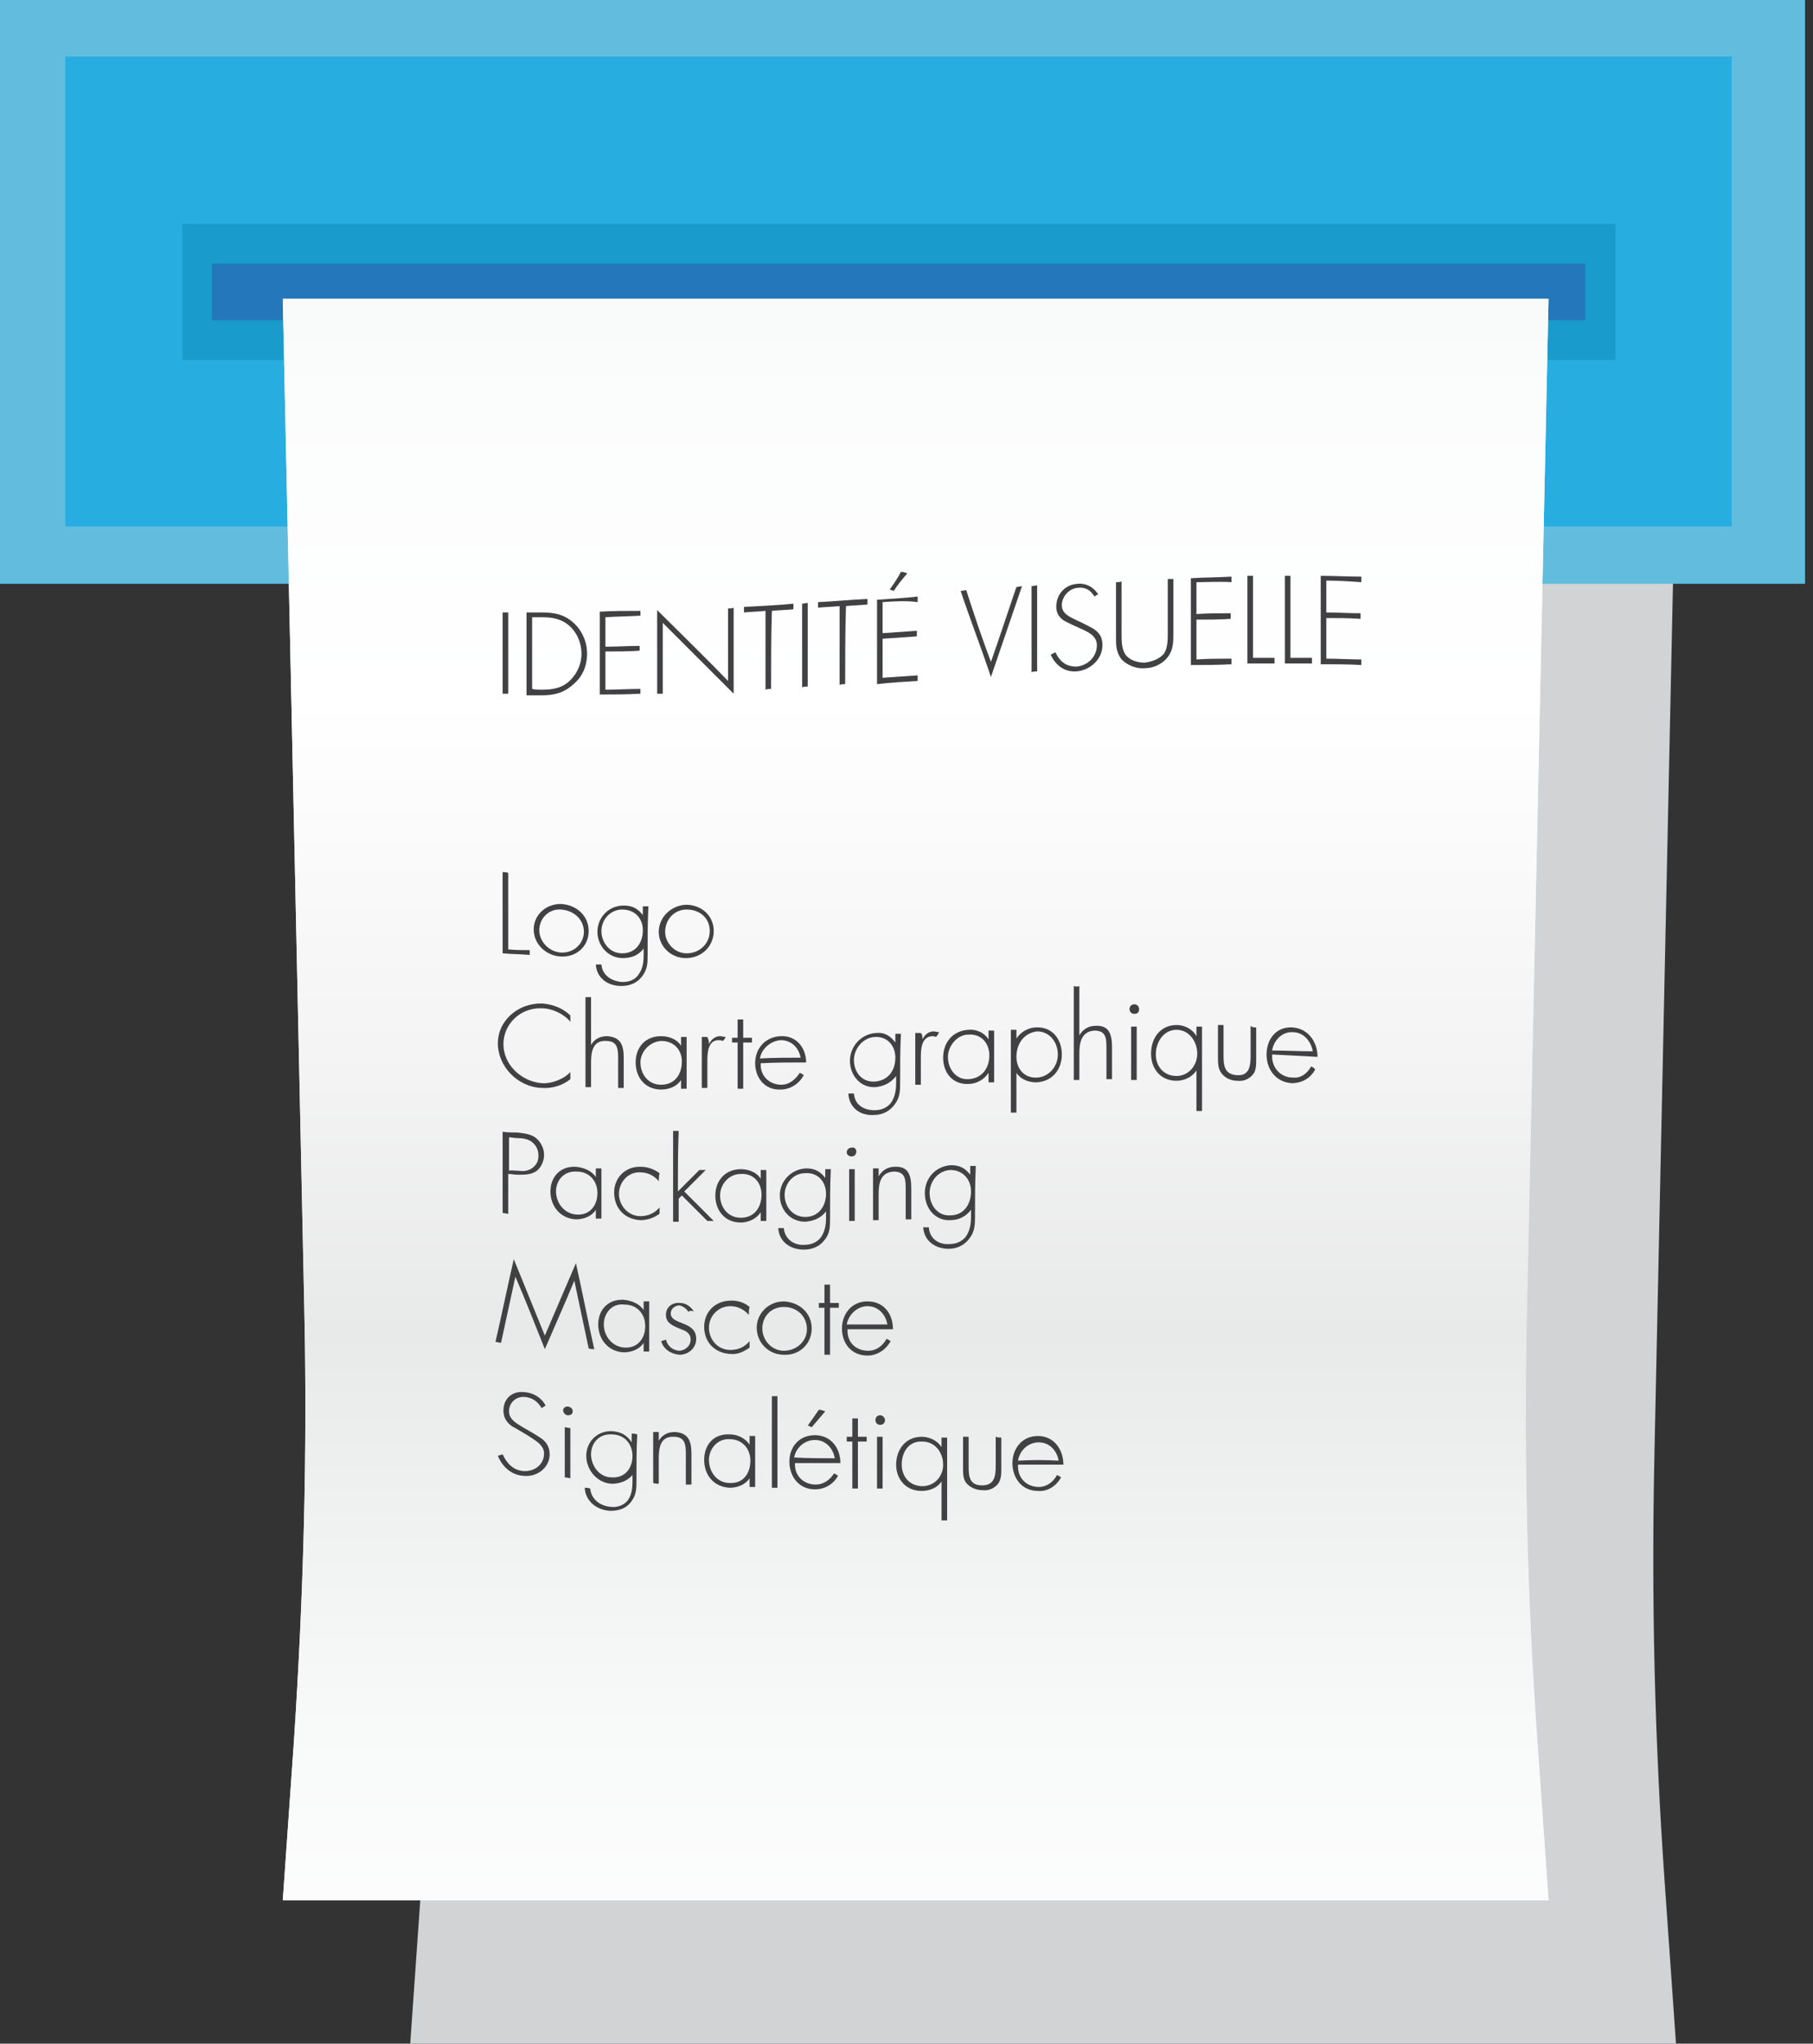 <?xml version="1.0" encoding="utf-8"?>
<!-- Generator: Adobe Illustrator 22.0.1, SVG Export Plug-In . SVG Version: 6.00 Build 0)  -->
<svg version="1.1" id="Calque_1" xmlns="http://www.w3.org/2000/svg" xmlns:xlink="http://www.w3.org/1999/xlink" x="0px" y="0px"
	 viewBox="0 0 227.6 256.6" style="enable-background:new 0 0 227.6 256.6;" xml:space="preserve">
<rect x="0" y="0" width="227.6" height="256.6" fill="#333333" stroke="none"/>
<style type="text/css">
	.st0{fill:#D1D3D4;}
	.st1{fill:#61BCDD;}
	.st2{fill:#28ADE1;}
	.st3{fill:#199BCB;}
	.st4{fill:#2377BA;}
	.st5{fill:url(#SVGID_1_);}
	.st6{fill:url(#SVGID_2_);}
	.st7{fill:#414042;}
</style>
<g>
	<path class="st0" d="M207.7,182.3l2.7-126.8h-79.5H51.5l2.7,126.8c0.4,18.2-0.1,36.1-1.3,54.3l-1.4,20h79.4h79.5l-1.4-20
		C207.7,218.3,207.3,200.5,207.7,182.3z"/>
	<g>
		<g>
			<g>
				<rect x="-1" class="st1" width="227.6" height="73.3"/>
				<rect x="8.2" y="7.1" class="st2" width="209.2" height="59"/>
				<rect x="22.9" y="28.1" class="st3" width="179.9" height="17.1"/>
				<rect x="26.6" y="33.1" class="st4" width="172.4" height="7.1"/>
			</g>
			
				<linearGradient id="SVGID_1_" gradientUnits="userSpaceOnUse" x1="114.95" y1="364.051" x2="114.95" y2="587.215" gradientTransform="matrix(1 0 0 1 0 -332.018)">
				<stop  offset="0" style="stop-color:#F2F2F1"/>
				<stop  offset="0.25" style="stop-color:#FFFFFF"/>
				<stop  offset="0.473" style="stop-color:#E7E8E9"/>
				<stop  offset="0.635" style="stop-color:#DBDDDE"/>
				<stop  offset="1" style="stop-color:#FFFFFF"/>
			</linearGradient>
			<path class="st5" d="M191.7,164.3l2.7-126.8h-79.5H35.5l2.7,126.8c0.4,18.2-0.1,36.1-1.3,54.3l-1.4,20h79.4h79.5l-1.4-20
				C191.7,200.3,191.3,182.5,191.7,164.3z"/>
			
				<linearGradient id="SVGID_2_" gradientUnits="userSpaceOnUse" x1="114.95" y1="364.051" x2="114.95" y2="587.215" gradientTransform="matrix(1 0 0 1 0 -332.018)">
				<stop  offset="0" style="stop-color:#F7F9F8"/>
				<stop  offset="7.763818e-02" style="stop-color:#FBFCFC"/>
				<stop  offset="0.25" style="stop-color:#FFFFFF"/>
				<stop  offset="0.463" style="stop-color:#F3F3F3"/>
				<stop  offset="0.606" style="stop-color:#E8E9E9"/>
				<stop  offset="0.827" style="stop-color:#F8F9F9"/>
				<stop  offset="1" style="stop-color:#FFFFFF"/>
			</linearGradient>
			<path class="st6" d="M191.7,164.3l2.7-126.8h-79.5H35.5l2.7,126.8c0.4,18.2-0.1,36.1-1.3,54.3l-1.4,20h79.4h79.5l-1.4-20
				C191.7,200.3,191.3,182.5,191.7,164.3z"/>
		</g>
		<g>
			<path class="st7" d="M63.8,87.1c-0.2,0-0.5,0-0.7,0c0-3.4,0-6.8,0-10.2c0.2,0,0.5,0,0.7,0C63.8,80.3,63.8,83.7,63.8,87.1z"/>
			<path class="st7" d="M66.1,76.9c0.7,0,1.3,0,1.9,0c1.5,0,2.8,0.2,4,1.3c1.1,1,1.7,2.4,1.7,3.9c0,1.4-0.5,2.8-1.7,3.8
				c-1.2,1.1-2.4,1.4-4,1.4c-0.7,0-1.3,0-1.9,0C66.1,83.7,66.1,80.4,66.1,76.9z M68,86.6c1.4,0,2.6-0.2,3.6-1.2
				c0.9-0.9,1.4-2.1,1.4-3.3c0-1.3-0.5-2.6-1.5-3.5s-2.1-1.1-3.5-1.1c-0.4,0-0.8,0-1.2,0c0,3,0,6,0,9C67.2,86.6,67.6,86.6,68,86.6z"
				/>
			<path class="st7" d="M76,77.5c0,1.2,0,2.5,0,3.7c1.4,0,2.9-0.1,4.3-0.1c0,0.2,0,0.4,0,0.6c-1.4,0.1-2.9,0.1-4.3,0.1
				c0,1.6,0,3.2,0,4.8c1.5,0,2.9-0.1,4.4-0.1c0,0.2,0,0.4,0,0.6c-1.7,0.1-3.4,0.1-5.1,0.1c0-3.5,0-6.9,0-10.4
				c1.7-0.1,3.4-0.1,5.1-0.1c0,0.2,0,0.4,0,0.6C78.9,77.4,77.4,77.4,76,77.5z"/>
			<path class="st7" d="M92.1,87.1c-3-3-6-6-8.9-8.9c0,3,0,6,0,8.9c-0.2,0-0.5,0-0.7,0c0-3.5,0-7,0-10.5c3,3,6,5.9,8.9,8.9
				c0-3,0-6.1,0-9.1c0.2,0,0.5,0,0.7-0.1C92.1,79.9,92.1,83.4,92.1,87.1z"/>
			<path class="st7" d="M96.8,86.5c-0.2,0-0.5,0-0.7,0.1c0-3.3,0-6.6,0-9.9c-0.9,0.1-1.8,0.1-2.7,0.2c0-0.2,0-0.4,0-0.7
				c2.1-0.1,4.1-0.2,6.2-0.4c0,0.2,0,0.4,0,0.7c-0.9,0.1-1.8,0.1-2.7,0.2C96.8,79.9,96.8,83.2,96.8,86.5z"/>
			<path class="st7" d="M101.4,86.2c-0.2,0-0.5,0-0.7,0.1c0-3.5,0-7,0-10.5c0.2,0,0.5-0.1,0.7-0.1C101.4,79.2,101.4,82.7,101.4,86.2
				z"/>
			<path class="st7" d="M106.1,85.9c-0.2,0-0.5,0-0.7,0.1c0-3.3,0-6.6,0-9.9c-0.9,0.1-1.8,0.1-2.7,0.2c0-0.2,0-0.4,0-0.7
				c2.1-0.1,4.1-0.3,6.2-0.4c0,0.2,0,0.4,0,0.7c-0.9,0.1-1.8,0.1-2.7,0.2C106.1,79.3,106.1,82.6,106.1,85.9z"/>
			<path class="st7" d="M110.8,75.6c0,1.3,0,2.6,0,3.9c1.4-0.1,2.9-0.2,4.3-0.3c0,0.2,0,0.4,0,0.7c-1.4,0.1-2.9,0.2-4.3,0.3
				c0,1.6,0,3.2,0,4.9c1.5-0.1,2.9-0.2,4.4-0.3c0,0.2,0,0.4,0,0.7c-1.7,0.1-3.4,0.2-5.1,0.4c0-3.5,0-7.1,0-10.6
				c1.7-0.1,3.4-0.2,5.1-0.4c0,0.2,0,0.4,0,0.7C113.7,75.4,112.3,75.5,110.8,75.6z M113.9,72c-0.6,0.7-1.2,1.4-1.7,2.2
				c-0.2-0.1-0.4-0.1-0.5-0.2c0.5-0.7,1-1.4,1.4-2.2C113.4,71.8,113.7,71.9,113.9,72z"/>
			<path class="st7" d="M124.4,83.1L124.4,83.1c1.1-3.1,2.1-6.2,3.2-9.4c0.2,0,0.5-0.1,0.7-0.1c-1.3,3.8-2.6,7.6-3.9,11.4
				c-1.2-3.6-2.6-7.2-3.8-10.8c0.2,0,0.5-0.1,0.7-0.1C122.3,77.2,123.3,80.2,124.4,83.1z"/>
			<path class="st7" d="M130.2,84.3c-0.2,0-0.5,0-0.7,0.1c0-3.6,0-7.2,0-10.8c0.2,0,0.5-0.1,0.7-0.1
				C130.2,77.2,130.2,80.8,130.2,84.3z"/>
			<path class="st7" d="M137.4,74.9c-0.5-0.8-1.1-1.2-2.1-1.1c-1.1,0.1-2,1.1-2,2.2s1.1,1.5,1.9,1.9c0.7,0.3,1.4,0.7,2,1
				c0.8,0.5,1.2,1.1,1.2,2.1c0,1.8-1.6,3.2-3.3,3.3c-1.5,0.1-2.6-0.8-3.2-2.1c0.2-0.1,0.4-0.2,0.6-0.3c0.5,1.1,1.3,1.8,2.6,1.8
				c1.4-0.1,2.6-1.2,2.6-2.7c0-1.2-1.2-1.7-2.1-2.1c-0.7-0.3-1.3-0.6-1.9-0.9c-0.7-0.4-1.1-1-1.1-1.8c0-1.6,1.1-2.8,2.7-2.9
				c1.1-0.1,2.1,0.5,2.6,1.4C137.7,74.6,137.6,74.8,137.4,74.9z"/>
			<path class="st7" d="M146.6,72.7c0.2,0,0.5,0,0.7,0c0,2.3,0,4.5,0,6.8c0,1.1,0,2.1-0.7,3s-1.8,1.4-2.9,1.4
				c-1.1,0.1-2.2-0.4-2.9-1.1c-0.7-0.9-0.7-1.8-0.7-2.9c0-2.3,0-4.5,0-6.8c0.2,0,0.5,0,0.7-0.1c0,2.2,0,4.3,0,6.5c0,1,0,2,0.5,2.7
				s1.5,1,2.4,1c0.8-0.1,1.8-0.4,2.4-1.1c0.5-0.7,0.5-1.8,0.5-2.7C146.6,77,146.6,74.8,146.6,72.7z"/>
			<path class="st7" d="M150.2,73.1c0,1.3,0,2.6,0,4c1.4-0.1,2.9-0.1,4.3-0.1c0,0.2,0,0.4,0,0.7c-1.4,0.1-2.9,0.1-4.3,0.1
				c0,1.7,0,3.3,0,5c1.5-0.1,2.9-0.1,4.4-0.1c0,0.2,0,0.4,0,0.7c-1.7,0.1-3.4,0.1-5.1,0.1c0-3.6,0-7.3,0-10.9
				c1.7-0.1,3.4-0.1,5.1-0.2c0,0.2,0,0.4,0,0.7C153.1,73,151.6,73.1,150.2,73.1z"/>
			<path class="st7" d="M157.3,82.6c0.9,0,1.8,0,2.7,0c0,0.2,0,0.4,0,0.7c-1.1,0-2.3,0-3.4,0c0-3.6,0-7.3,0-11c0.2,0,0.5,0,0.7,0
				C157.3,75.8,157.3,79.2,157.3,82.6z"/>
			<path class="st7" d="M162,82.6c0.9,0,1.8,0,2.7,0c0,0.2,0,0.4,0,0.7c-1.1,0-2.3,0-3.4,0c0-3.7,0-7.3,0-11c0.2,0,0.5,0,0.7,0
				C162,75.7,162,79.2,162,82.6z"/>
			<path class="st7" d="M166.5,72.9c0,1.3,0,2.7,0,4c1.4,0,2.9,0.1,4.3,0.1c0,0.2,0,0.4,0,0.7c-1.4-0.1-2.9-0.1-4.3-0.1
				c0,1.7,0,3.4,0,5.1c1.5,0,2.9,0.1,4.4,0.1c0,0.2,0,0.4,0,0.7c-1.7-0.1-3.4-0.1-5.1-0.1c0-3.7,0-7.4,0-11.1c1.7,0,3.4,0.1,5.1,0.1
				c0,0.2,0,0.4,0,0.7C169.5,73,168,72.9,166.5,72.9z"/>
			<path class="st7" d="M63.8,119.2c0.9,0.1,1.8,0.1,2.7,0.1c0,0.2,0,0.4,0,0.6c-1.1-0.1-2.3-0.1-3.4-0.2c0-3.4,0-6.8,0-10.2
				c0.2,0,0.5,0,0.7,0.1C63.8,112.7,63.8,115.9,63.8,119.2z"/>
			<path class="st7" d="M73.9,116.9c0,1.9-1.5,3.3-3.5,3.2c-1.9-0.1-3.4-1.6-3.4-3.4s1.5-3.2,3.4-3.2
				C72.4,113.6,73.9,115,73.9,116.9z M67.7,116.8c0,1.4,1.2,2.7,2.7,2.8c1.6,0.1,2.9-1.1,2.9-2.6s-1.2-2.7-2.9-2.8
				C68.9,114.1,67.7,115.3,67.7,116.8z"/>
			<path class="st7" d="M81.3,119.9c0,1,0,1.8-0.7,2.7c-0.6,0.8-1.5,1.2-2.6,1.2c-1.7,0-3.1-1-3.2-2.7c0.2,0,0.4,0,0.7,0
				c0.1,1.3,1.2,2.1,2.6,2.2c0.8,0,1.6-0.2,2.1-1c0.5-0.7,0.6-1.5,0.6-2.4c0-0.2,0-0.5,0-0.8l0,0c-0.6,0.8-1.5,1.2-2.6,1.2
				c-1.9,0-3.2-1.6-3.2-3.3c0-1.8,1.4-3.3,3.3-3.3c1.1,0,1.8,0.4,2.4,1.2l0,0c0-0.4,0-0.7,0-1.1c0.2,0,0.4,0,0.7,0
				C81.3,115.8,81.3,117.8,81.3,119.9z M75.5,116.9c0,1.4,1,2.8,2.6,2.8c1.7,0,2.6-1.3,2.6-2.9c0-1.5-1-2.6-2.6-2.6
				C76.6,114.2,75.5,115.5,75.5,116.9z"/>
			<path class="st7" d="M89.6,116.9c0,1.9-1.5,3.4-3.5,3.4c-1.9,0-3.4-1.5-3.4-3.3s1.5-3.3,3.4-3.4C88.1,113.6,89.6,115,89.6,116.9z
				 M83.5,117c0,1.4,1.2,2.7,2.7,2.7c1.6,0,2.9-1.2,2.9-2.8c0-1.6-1.2-2.7-2.9-2.7C84.6,114.2,83.5,115.5,83.5,117z"/>
			<path class="st7" d="M71.6,128.3c-0.8-1-2.3-1.7-3.6-1.7c-2.7-0.1-4.8,2-4.8,4.5c0,1.2,0.5,2.4,1.4,3.3c0.9,0.9,2.1,1.5,3.4,1.6
				c1.2,0.1,2.8-0.5,3.6-1.4c0,0.3,0,0.6,0,0.9c-1,0.8-2.3,1.2-3.6,1.1c-3-0.1-5.5-2.7-5.5-5.6c0-2.9,2.6-5.1,5.6-5
				c1.3,0.1,2.6,0.6,3.5,1.5C71.6,127.6,71.6,128,71.6,128.3z"/>
			<path class="st7" d="M74.2,125.2c0,2,0,4,0,6l0,0c0.4-0.7,1.1-1.1,2-1.1c1.7,0.1,2.1,1.1,2.1,2.7c0,1.2,0,2.6,0,3.8
				c-0.2,0-0.4,0-0.7,0c0-1.2,0-2.6,0-3.8c0-1.1-0.1-2.1-1.5-2.1c-1.7-0.1-1.9,1.4-1.9,2.7c0,1,0,2.1,0,3.1c-0.2,0-0.4,0-0.7,0
				c0-3.7,0-7.6,0-11.3C73.8,125.2,73.9,125.2,74.2,125.2z"/>
			<path class="st7" d="M86.2,136.7c-0.2,0-0.4,0-0.7,0c0-0.4,0-0.8,0-1.1l0,0c-0.5,0.8-1.5,1.2-2.5,1.2c-2,0-3.2-1.5-3.2-3.4
				s1.2-3.3,3.2-3.3c1,0,2,0.4,2.5,1.2l0,0c0-0.4,0-0.7,0-1.1c0.2,0,0.4,0,0.7,0C86.2,132.4,86.2,134.6,86.2,136.7z M80.4,133.4
				c0,1.5,1,2.8,2.6,2.8c1.7,0,2.6-1.3,2.6-2.9c0-1.5-1-2.6-2.6-2.6C81.5,130.8,80.4,132.1,80.4,133.4z"/>
			<path class="st7" d="M89,131.1L89,131.1c0.3-0.6,0.8-1,1.4-1c0.2,0,0.5,0.1,0.7,0.1c-0.1,0.2-0.2,0.4-0.4,0.5
				c-0.2-0.1-0.3-0.1-0.5-0.1c-1.4,0-1.4,1.8-1.4,2.7c0,1.1,0,2.2,0,3.3c-0.2,0-0.4,0-0.7,0c0-2.1,0-4.3,0-6.4c0.2,0,0.4,0,0.7,0
				C89,130.6,89,130.9,89,131.1z"/>
			<path class="st7" d="M93.3,136.7c-0.2,0-0.4,0-0.7,0c0-2,0-3.9,0-5.8c-0.2,0-0.5,0-0.7,0c0-0.2,0-0.4,0-0.6c0.2,0,0.5,0,0.7,0
				c0-0.8,0-1.5,0-2.3c0.2,0,0.4,0,0.7,0c0,0.8,0,1.5,0,2.3c0.4,0,0.8,0,1.1,0c0,0.2,0,0.4,0,0.6c-0.4,0-0.8,0-1.1,0
				C93.3,132.8,93.3,134.8,93.3,136.7z"/>
			<path class="st7" d="M95.5,133.5c-0.1,1.6,1.1,2.7,2.6,2.7c1,0,1.8-0.7,2.3-1.5c0.2,0.1,0.4,0.2,0.5,0.3
				c-0.6,1.1-1.7,1.8-2.9,1.8c-2,0.1-3.2-1.5-3.2-3.3s1.2-3.3,3.2-3.4c2-0.1,3.2,1.5,3.2,3.3C99.3,133.4,97.4,133.4,95.5,133.5z
				 M100.5,132.8c-0.2-1.2-1.1-2.2-2.5-2.2c-1.3,0.1-2.4,1.1-2.6,2.3C97.2,132.8,98.9,132.8,100.5,132.8z"/>
			<path class="st7" d="M113,135.9c0,1,0,1.9-0.7,2.8c-0.6,0.8-1.5,1.3-2.6,1.3c-1.7,0.1-3.1-0.9-3.2-2.7c0.2,0,0.4,0,0.7,0
				c0.1,1.4,1.2,2.1,2.6,2.1c0.8,0,1.6-0.3,2.1-1c0.5-0.8,0.6-1.6,0.6-2.5c0-0.2,0-0.5,0-0.8l0,0c-0.6,0.8-1.5,1.3-2.6,1.4
				c-1.9,0.1-3.2-1.5-3.2-3.3s1.4-3.4,3.3-3.5c1.1-0.1,1.8,0.4,2.4,1.2l0,0c0-0.4,0-0.8,0-1.1c0.2,0,0.4,0,0.7,0
				C113,131.8,113,133.9,113,135.9z M107.2,133.1c0,1.5,1,2.8,2.6,2.7c1.7-0.1,2.6-1.4,2.6-3c0-1.5-1-2.7-2.6-2.6
				C108.3,130.3,107.2,131.7,107.2,133.1z"/>
			<path class="st7" d="M115.8,130.5L115.8,130.5c0.3-0.6,0.8-1,1.4-1c0.2,0,0.5,0.1,0.7,0.1c-0.1,0.2-0.2,0.4-0.4,0.6
				c-0.2-0.1-0.3-0.1-0.5-0.1c-1.4,0.1-1.4,1.8-1.4,2.8c0,1.1,0,2.2,0,3.3c-0.2,0-0.4,0-0.7,0c0-2.2,0-4.3,0-6.5c0.2,0,0.4,0,0.7,0
				C115.8,129.9,115.8,130.2,115.8,130.5z"/>
			<path class="st7" d="M124.8,135.9c-0.2,0-0.4,0-0.7,0c0-0.4,0-0.8,0-1.2l0,0c-0.5,0.8-1.5,1.4-2.5,1.4c-2,0.1-3.2-1.4-3.2-3.3
				c0-1.9,1.2-3.4,3.2-3.5c1-0.1,2,0.4,2.5,1.2l0,0c0-0.4,0-0.8,0-1.1c0.2,0,0.4,0,0.7,0C124.8,131.5,124.8,133.7,124.8,135.9z
				 M119,132.7c0,1.5,1,2.9,2.6,2.8c1.7-0.1,2.6-1.4,2.6-3c0-1.5-1-2.7-2.6-2.6C120.1,129.9,119,131.4,119,132.7z"/>
			<path class="st7" d="M127.6,130.4L127.6,130.4c0.5-0.8,1.5-1.4,2.5-1.4c2-0.1,3.2,1.5,3.2,3.4s-1.2,3.4-3.2,3.5
				c-1,0-2-0.4-2.5-1.2l0,0c0,1.7,0,3.3,0,5c-0.2,0-0.4,0-0.7,0c0-3.5,0-7,0-10.4c0.2,0,0.4,0,0.7,0
				C127.6,129.6,127.6,130,127.6,130.4z M127.6,132.7c0,1.5,1,2.7,2.6,2.6c1.5-0.1,2.6-1.4,2.6-2.9s-1-2.9-2.6-2.9
				C128.5,129.7,127.6,131.1,127.6,132.7z"/>
			<path class="st7" d="M135.5,123.8c0,2.1,0,4.2,0,6.2l0,0c0.4-0.7,1.1-1.2,2-1.2c1.7-0.1,2.1,1,2.1,2.7c0,1.3,0,2.7,0,4
				c-0.2,0-0.4,0-0.7,0c0-1.3,0-2.7,0-4c0-1.2-0.1-2.1-1.5-2.1c-1.7,0.1-1.9,1.6-1.9,2.9c0,1.1,0,2.2,0,3.3c-0.2,0-0.4,0-0.7,0
				c0-3.9,0-7.9,0-11.8C135.1,123.9,135.3,123.9,135.5,123.8z"/>
			<path class="st7" d="M143,126.7c0,0.4-0.2,0.6-0.6,0.6c-0.3,0-0.6-0.2-0.6-0.6c0-0.3,0.2-0.6,0.6-0.6S143,126.4,143,126.7z
				 M142.7,135.6c-0.2,0-0.4,0-0.7,0c0-2.2,0-4.5,0-6.7c0.2,0,0.4,0,0.7,0C142.7,131.1,142.7,133.3,142.7,135.6z"/>
			<path class="st7" d="M150.9,139.5c-0.2,0-0.4,0-0.7,0c0-1.7,0-3.4,0-5.1l0,0c-0.5,0.8-1.5,1.3-2.5,1.3c-2,0-3.2-1.5-3.2-3.4
				c0-2,1.2-3.6,3.2-3.6c1,0,2,0.5,2.5,1.4l0,0c0-0.4,0-0.8,0-1.2c0.2,0,0.4,0,0.7,0C150.9,132.4,150.9,135.9,150.9,139.5z
				 M145.1,132.4c0,1.5,1,2.7,2.6,2.7c1.5,0,2.6-1.3,2.6-2.8s-1-3-2.6-3C146.1,129.3,145.1,130.8,145.1,132.4z"/>
			<path class="st7" d="M157.7,129c0,1.4,0,2.7,0,4c0,0.7,0,1.4-0.4,1.9c-0.5,0.6-1.2,0.9-2,0.8c-0.7,0-1.5-0.3-2-1
				c-0.4-0.6-0.4-1.2-0.4-2c0-1.4,0-2.7,0-4c0.2,0,0.4,0,0.7,0c0,1.2,0,2.5,0,3.8s0.1,2.4,1.7,2.5c1.5,0.1,1.7-1.1,1.7-2.4
				c0-1.2,0-2.6,0-3.8C157.2,129,157.4,129,157.7,129z"/>
			<path class="st7" d="M159.7,132.4c-0.1,1.7,1.1,2.9,2.6,2.9c1,0.1,1.8-0.5,2.3-1.4c0.2,0.1,0.4,0.2,0.5,0.4
				c-0.6,1.1-1.7,1.7-2.9,1.7c-2-0.1-3.2-1.7-3.2-3.6c0-1.9,1.2-3.5,3.2-3.4s3.2,1.8,3.2,3.7C163.5,132.6,161.6,132.5,159.7,132.4z
				 M164.8,132c-0.2-1.2-1.1-2.4-2.5-2.4c-1.3-0.1-2.4,1-2.6,2.3C161.4,131.9,163.1,132,164.8,132z"/>
			<path class="st7" d="M63.8,152.4c-0.2,0-0.5-0.1-0.7-0.1c0-3.4,0-6.8,0-10.2c0.7,0.1,1.2,0.1,1.9,0.1c0.8,0.1,1.7,0.2,2.3,0.7
				c0.7,0.6,1,1.4,1,2.1c0,0.7-0.3,1.5-0.9,2c-0.7,0.5-1.5,0.5-2.4,0.5c-0.4,0-0.8-0.1-1.2-0.1C63.8,149.1,63.8,150.8,63.8,152.4z
				 M65.1,147c0.7,0.1,1.3,0,1.8-0.4s0.7-0.9,0.7-1.5c0-0.7-0.3-1.3-0.8-1.7s-1.2-0.5-1.8-0.5c-0.4,0-0.8-0.1-1.1-0.1
				c0,1.4,0,2.8,0,4.2C64.2,146.9,64.6,147,65.1,147z"/>
			<path class="st7" d="M75.5,153c-0.2,0-0.4,0-0.7,0c0-0.4,0-0.8,0-1.1l0,0c-0.5,0.8-1.5,1.2-2.5,1.2c-2-0.1-3.2-1.7-3.2-3.5
				s1.2-3.2,3.2-3.1c1,0.1,2,0.5,2.5,1.3l0,0c0-0.4,0-0.7,0-1.1c0.2,0,0.4,0,0.7,0C75.5,148.8,75.5,150.9,75.5,153z M69.8,149.6
				c0,1.4,1,2.8,2.6,2.9c1.7,0.1,2.6-1.2,2.6-2.7s-1-2.7-2.6-2.7C70.8,147,69.8,148.2,69.8,149.6z"/>
			<path class="st7" d="M82.7,148.3c-0.6-0.7-1.4-1.1-2.3-1.1c-1.5-0.1-2.7,1.2-2.7,2.7c0,1.4,1.1,2.8,2.7,2.8c1,0,1.8-0.4,2.4-1.1
				c0,0.3,0,0.5,0,0.8c-0.7,0.5-1.5,0.8-2.4,0.8c-2-0.1-3.3-1.5-3.3-3.5c0-1.8,1.4-3.3,3.4-3.2c0.8,0,1.6,0.3,2.3,0.8
				C82.7,147.8,82.7,148.1,82.7,148.3z"/>
			<path class="st7" d="M85.1,149.6c0.9-0.9,1.8-1.8,2.7-2.7c0.3,0,0.5,0,0.8,0c-0.9,0.9-1.8,1.8-2.7,2.7c1.2,1.2,2.4,2.4,3.7,3.7
				c-0.3,0-0.5,0-0.8,0c-1.1-1.1-2.1-2.1-3.2-3.2c-0.1,0.1-0.2,0.2-0.4,0.4c0,1,0,1.9,0,2.9c-0.2,0-0.4,0-0.7,0c0-3.8,0-7.6,0-11.4
				c0.2,0,0.4,0,0.7,0C85.1,144.5,85.1,147,85.1,149.6z"/>
			<path class="st7" d="M96.2,153.3c-0.2,0-0.4,0-0.7,0c0-0.4,0-0.8,0-1.1l0,0c-0.5,0.8-1.5,1.3-2.5,1.3c-2,0-3.2-1.5-3.2-3.4
				c0-1.8,1.2-3.3,3.2-3.3c1,0,2,0.4,2.5,1.2l0,0c0-0.4,0-0.7,0-1.1c0.2,0,0.4,0,0.7,0C96.2,149,96.2,151.2,96.2,153.3z M90.4,150.1
				c0,1.5,1,2.8,2.6,2.8c1.7,0,2.6-1.3,2.6-2.9c0-1.5-1-2.7-2.6-2.6C91.5,147.4,90.4,148.7,90.4,150.1z"/>
			<path class="st7" d="M104.2,153c0,1,0,1.9-0.7,2.7c-0.6,0.8-1.5,1.2-2.6,1.2c-1.7,0-3.1-1-3.2-2.7c0.2,0,0.4,0,0.7,0
				c0.1,1.3,1.2,2.2,2.6,2.1c0.8,0,1.6-0.3,2.1-1c0.5-0.8,0.6-1.6,0.6-2.4c0-0.2,0-0.5,0-0.8l0,0c-0.6,0.8-1.5,1.2-2.6,1.3
				c-1.9,0-3.2-1.5-3.2-3.3s1.4-3.3,3.3-3.4c1.1,0,1.8,0.4,2.4,1.2l0,0c0-0.4,0-0.8,0-1.1c0.2,0,0.4,0,0.7,0
				C104.2,148.9,104.2,150.9,104.2,153z M98.5,150c0,1.5,1,2.8,2.6,2.8c1.7,0,2.6-1.4,2.6-2.9s-1-2.7-2.6-2.6
				C99.5,147.3,98.5,148.7,98.5,150z"/>
			<path class="st7" d="M107.5,144.6c0,0.3-0.2,0.6-0.6,0.6c-0.3,0-0.6-0.2-0.6-0.5s0.2-0.6,0.6-0.6
				C107.3,144,107.5,144.3,107.5,144.6z M107.3,153.3c-0.2,0-0.4,0-0.7,0c0-2.1,0-4.3,0-6.5c0.2,0,0.4,0,0.7,0
				C107.3,148.9,107.3,151.1,107.3,153.3z"/>
			<path class="st7" d="M110.3,147.7C110.3,147.7,110.4,147.7,110.3,147.7c0.4-0.7,1.1-1.2,2-1.2c1.7-0.1,2.1,1,2.1,2.7
				c0,1.3,0,2.6,0,3.9c-0.2,0-0.4,0-0.7,0c0-1.3,0-2.6,0-3.9c0-1.2-0.1-2.1-1.5-2.1c-1.7,0.1-1.9,1.5-1.9,2.9c0,1.1,0,2.1,0,3.2
				c-0.2,0-0.4,0-0.7,0c0-2.1,0-4.3,0-6.5c0.2,0,0.4,0,0.7,0C110.3,147,110.3,147.4,110.3,147.7z"/>
			<path class="st7" d="M122.4,152.7c0,1,0,1.9-0.7,2.8c-0.6,0.8-1.5,1.3-2.6,1.3c-1.7,0-3.1-1-3.2-2.7c0.2,0,0.4,0,0.7,0
				c0.1,1.4,1.2,2.2,2.6,2.1c0.8,0,1.6-0.3,2.1-1c0.5-0.8,0.6-1.6,0.6-2.5c0-0.3,0-0.5,0-0.8l0,0c-0.6,0.8-1.5,1.3-2.6,1.3
				c-1.9,0.1-3.2-1.5-3.2-3.4s1.4-3.4,3.3-3.5c1.1,0,1.8,0.4,2.4,1.2l0,0c0-0.4,0-0.8,0-1.1c0.2,0,0.4,0,0.7,0
				C122.4,148.5,122.4,150.6,122.4,152.7z M116.7,149.8c0,1.5,1,2.9,2.6,2.8c1.7,0,2.6-1.4,2.6-3c0-1.5-1-2.7-2.6-2.7
				C117.7,147,116.7,148.4,116.7,149.8z"/>
			<path class="st7" d="M72.1,160.8C72,160.8,72,160.8,72.1,160.8c-1.2,2.9-2.5,5.8-3.7,8.6c-1.2-3-2.4-6.1-3.7-9.1l0,0
				c-0.6,2.8-1.2,5.5-1.8,8.3c-0.2,0-0.4-0.1-0.7-0.1c0.8-3.5,1.5-6.9,2.3-10.4c1.3,3.2,2.6,6.4,3.9,9.6c1.3-3,2.6-6.1,3.9-9.1
				c0.8,3.6,1.5,7.2,2.3,10.8c-0.2,0-0.4,0-0.7-0.1C73.3,166.5,72.7,163.6,72.1,160.8z"/>
			<path class="st7" d="M81.5,169.7c-0.2,0-0.4,0-0.7,0c0-0.4,0-0.8,0-1.1l0,0c-0.5,0.8-1.5,1.2-2.5,1.2c-2-0.1-3.2-1.7-3.2-3.5
				s1.2-3.2,3.2-3.1c1,0.1,2,0.5,2.5,1.3l0,0c0-0.4,0-0.7,0-1.1c0.2,0,0.4,0,0.7,0C81.5,165.5,81.5,167.6,81.5,169.7z M75.8,166.3
				c0,1.4,1,2.8,2.6,2.9c1.7,0.1,2.6-1.2,2.6-2.7s-1-2.7-2.6-2.7C76.8,163.6,75.8,164.9,75.8,166.3z"/>
			<path class="st7" d="M86.4,164.7c-0.2-0.4-0.7-0.7-1.1-0.8c-0.5,0-1.1,0.4-1.1,1c0,1.5,3.2,0.9,3.2,3.2c0,1.2-1,2-2.1,2
				c-1.1-0.1-2-0.7-2.3-1.7c0.2-0.1,0.4-0.1,0.6-0.2c0.2,0.8,0.8,1.3,1.6,1.4c0.8,0,1.5-0.6,1.5-1.4c0-0.8-0.6-1.1-1.2-1.3
				c-0.9-0.4-1.9-0.7-1.9-1.8c0-1,0.8-1.6,1.8-1.5c0.7,0,1.4,0.5,1.7,1.1C86.8,164.5,86.6,164.6,86.4,164.7z"/>
			<path class="st7" d="M94,165.1c-0.6-0.7-1.4-1.1-2.3-1.1c-1.5,0-2.7,1.2-2.7,2.7s1.1,2.8,2.7,2.8c1,0,1.8-0.4,2.4-1.1
				c0,0.3,0,0.5,0,0.8c-0.7,0.5-1.5,0.9-2.4,0.8c-2-0.1-3.3-1.5-3.3-3.4s1.4-3.3,3.4-3.3c0.8,0,1.6,0.2,2.3,0.8
				C94,164.5,94,164.8,94,165.1z"/>
			<path class="st7" d="M101.9,166.8c0,1.9-1.5,3.4-3.5,3.3c-1.9,0-3.4-1.5-3.4-3.4c0-1.8,1.5-3.3,3.4-3.3
				C100.4,163.5,101.9,164.9,101.9,166.8z M95.7,166.8c0,1.5,1.2,2.8,2.7,2.8c1.6,0,2.9-1.2,2.9-2.7c0-1.6-1.2-2.8-2.9-2.8
				C96.8,164.1,95.7,165.3,95.7,166.8z"/>
			<path class="st7" d="M104.2,170.1c-0.2,0-0.4,0-0.7,0c0-2,0-3.9,0-5.9c-0.2,0-0.5,0-0.7,0c0-0.2,0-0.4,0-0.6c0.2,0,0.5,0,0.7,0
				c0-0.8,0-1.5,0-2.3c0.2,0,0.4,0,0.7,0c0,0.8,0,1.5,0,2.3c0.4,0,0.8,0,1.1,0c0,0.2,0,0.4,0,0.6c-0.4,0-0.8,0-1.1,0
				C104.2,166.2,104.2,168.1,104.2,170.1z"/>
			<path class="st7" d="M106.4,166.9c-0.1,1.7,1.1,2.7,2.6,2.7c1,0,1.8-0.6,2.3-1.5c0.2,0.1,0.4,0.2,0.5,0.3
				c-0.6,1.1-1.7,1.8-2.9,1.8c-2,0-3.2-1.5-3.2-3.4c0-1.8,1.2-3.4,3.2-3.4s3.2,1.5,3.2,3.5C110.2,166.9,108.3,166.9,106.4,166.9z
				 M111.4,166.3c-0.2-1.2-1.1-2.3-2.5-2.3c-1.3,0-2.4,1.1-2.6,2.3C108.1,166.3,109.8,166.3,111.4,166.3z"/>
			<path class="st7" d="M68,176.8c-0.5-0.8-1.1-1.3-2.1-1.4c-1.1-0.1-2,0.7-2,1.8s1.1,1.6,1.9,2.1c0.7,0.4,1.4,0.8,2,1.2
				c0.8,0.5,1.2,1.2,1.2,2.1c0,1.7-1.6,2.9-3.3,2.7c-1.5-0.1-2.6-1.1-3.2-2.5c0.2-0.1,0.4-0.1,0.6-0.2c0.5,1.1,1.3,2,2.6,2.1
				c1.4,0.1,2.6-0.8,2.6-2.2c0-1.1-1.2-1.7-2.1-2.3c-0.7-0.4-1.3-0.8-1.9-1.1c-0.7-0.5-1.1-1.1-1.1-2c0-1.5,1.1-2.5,2.7-2.3
				c1.1,0.1,2.1,0.7,2.6,1.7C68.4,176.5,68.2,176.7,68,176.8z"/>
			<path class="st7" d="M71.9,177.2c0,0.3-0.2,0.5-0.6,0.5c-0.3,0-0.6-0.3-0.6-0.6s0.2-0.5,0.6-0.5
				C71.7,176.7,71.9,176.9,71.9,177.2z M71.6,185.6c-0.2,0-0.4-0.1-0.7-0.1c0-2.1,0-4.2,0-6.3c0.2,0,0.4,0.1,0.7,0.1
				C71.6,181.5,71.6,183.6,71.6,185.6z"/>
			<path class="st7" d="M79.9,185.9c0,1,0,1.8-0.7,2.7c-0.6,0.8-1.5,1.1-2.6,1.1c-1.7-0.1-3.1-1.2-3.2-2.9c0.2,0,0.4,0,0.7,0.1
				c0.1,1.3,1.2,2.2,2.6,2.3c0.8,0.1,1.6-0.2,2.1-0.8c0.5-0.7,0.6-1.5,0.6-2.4c0-0.2,0-0.5,0-0.8l0,0c-0.6,0.7-1.5,1.1-2.6,1.1
				c-1.9-0.1-3.2-1.8-3.2-3.5c0-1.8,1.4-3.2,3.3-3.1c1.1,0.1,1.8,0.5,2.4,1.4l0,0c0-0.4,0-0.7,0-1.1c0.2,0,0.4,0,0.7,0.1
				C79.9,181.8,79.9,183.9,79.9,185.9z M74.2,182.6c0,1.4,1,2.9,2.6,2.9c1.7,0.1,2.6-1.2,2.6-2.7s-1-2.7-2.6-2.7
				C75.2,180,74.2,181.2,74.2,182.6z"/>
			<path class="st7" d="M82.7,180.9L82.7,180.9c0.4-0.7,1.1-1.1,2-1.1c1.7,0.1,2.1,1.1,2.1,2.7c0,1.3,0,2.6,0,3.9
				c-0.2,0-0.4,0-0.7,0c0-1.3,0-2.6,0-3.9c0-1.1-0.1-2.1-1.5-2.1c-1.7-0.1-1.9,1.4-1.9,2.7c0,1.1,0,2.1,0,3.2c-0.2,0-0.4,0-0.7-0.1
				c0-2.1,0-4.2,0-6.4c0.2,0,0.4,0,0.7,0C82.7,180.3,82.7,180.6,82.7,180.9z"/>
			<path class="st7" d="M94.8,186.7c-0.2,0-0.4,0-0.7,0c0-0.4,0-0.8,0-1.1l0,0c-0.5,0.8-1.5,1.2-2.5,1.2c-2-0.1-3.2-1.6-3.2-3.5
				s1.2-3.3,3.2-3.2c1,0,2,0.5,2.5,1.3l0,0c0-0.4,0-0.7,0-1.1c0.2,0,0.4,0,0.7,0C94.8,182.4,94.8,184.6,94.8,186.7z M89,183.3
				c0,1.5,1,2.9,2.6,2.9c1.7,0.1,2.6-1.2,2.6-2.8c0-1.5-1-2.7-2.6-2.7C90.1,180.6,89,181.9,89,183.3z"/>
			<path class="st7" d="M97.6,186.8c-0.2,0-0.4,0-0.7,0c0-3.8,0-7.7,0-11.5c0.2,0,0.4,0,0.7,0C97.6,179.2,97.6,183,97.6,186.8z"/>
			<path class="st7" d="M99.8,183.7c-0.1,1.6,1.1,2.7,2.6,2.7c1,0,1.8-0.6,2.3-1.4c0.2,0.1,0.4,0.2,0.5,0.3
				c-0.6,1.1-1.7,1.7-2.9,1.7c-2,0-3.2-1.6-3.2-3.5c0-1.8,1.2-3.3,3.2-3.3s3.2,1.6,3.2,3.5C103.5,183.7,101.6,183.7,99.8,183.7z
				 M104.8,183.1c-0.2-1.2-1.1-2.3-2.5-2.3c-1.3,0-2.4,1-2.6,2.2C101.4,183.1,103.1,183.1,104.8,183.1z M103.6,177.2
				c-0.6,0.7-1.2,1.4-1.7,2c-0.2-0.1-0.4-0.2-0.5-0.2c0.5-0.7,1-1.4,1.4-2C103,177,103.3,177.1,103.6,177.2z"/>
			<path class="st7" d="M107.7,186.9c-0.2,0-0.4,0-0.7,0c0-2,0-3.9,0-5.9c-0.2,0-0.5,0-0.7,0c0-0.2,0-0.4,0-0.6c0.2,0,0.5,0,0.7,0
				c0-0.8,0-1.5,0-2.3c0.2,0,0.4,0,0.7,0c0,0.8,0,1.5,0,2.3c0.4,0,0.8,0,1.1,0c0,0.2,0,0.4,0,0.6c-0.4,0-0.8,0-1.1,0
				C107.7,183,107.7,185,107.7,186.9z"/>
			<path class="st7" d="M111.1,178.3c0,0.3-0.2,0.6-0.6,0.6c-0.3,0-0.6-0.2-0.6-0.6c0-0.3,0.2-0.6,0.6-0.6
				C110.8,177.7,111.1,178,111.1,178.3z M110.8,186.9c-0.2,0-0.4,0-0.7,0c0-2.1,0-4.3,0-6.5c0.2,0,0.4,0,0.7,0
				C110.8,182.7,110.8,184.8,110.8,186.9z"/>
			<path class="st7" d="M118.9,190.9c-0.2,0-0.4,0-0.7,0c0-1.7,0-3.3,0-4.9l0,0c-0.5,0.8-1.5,1.2-2.5,1.2c-2,0-3.2-1.5-3.2-3.3
				c0-1.9,1.2-3.5,3.2-3.5c1,0,2,0.5,2.5,1.3l0,0c0-0.4,0-0.8,0-1.2c0.2,0,0.4,0,0.7,0C118.9,184,118.9,187.4,118.9,190.9z
				 M113.2,183.9c0,1.5,1,2.7,2.6,2.7c1.5,0,2.6-1.2,2.6-2.7s-1-2.9-2.6-2.9C114.1,180.9,113.2,182.3,113.2,183.9z"/>
			<path class="st7" d="M125.7,180.5c0,1.3,0,2.6,0,3.9c0,0.7,0,1.3-0.4,1.9c-0.5,0.6-1.2,0.9-2,0.8c-0.7,0-1.5-0.3-2-0.9
				c-0.4-0.5-0.4-1.2-0.4-1.9c0-1.3,0-2.6,0-3.9c0.2,0,0.4,0,0.7,0c0,1.2,0,2.4,0,3.7s0.1,2.4,1.7,2.4c1.5,0,1.7-1.1,1.7-2.4
				c0-1.2,0-2.5,0-3.7C125.3,180.5,125.5,180.5,125.7,180.5z"/>
			<path class="st7" d="M127.8,183.9c-0.1,1.7,1.1,2.8,2.6,2.8c1,0,1.8-0.6,2.3-1.5c0.2,0.1,0.4,0.2,0.5,0.3
				c-0.6,1.1-1.7,1.8-2.9,1.7c-2,0-3.2-1.6-3.2-3.5c0-1.8,1.2-3.4,3.2-3.4s3.2,1.7,3.2,3.6C131.6,183.9,129.7,183.9,127.8,183.9z
				 M132.9,183.4c-0.2-1.2-1.1-2.3-2.5-2.3c-1.3,0-2.4,1-2.6,2.3C129.5,183.3,131.1,183.3,132.9,183.4z"/>
		</g>
	</g>
</g>
</svg>
